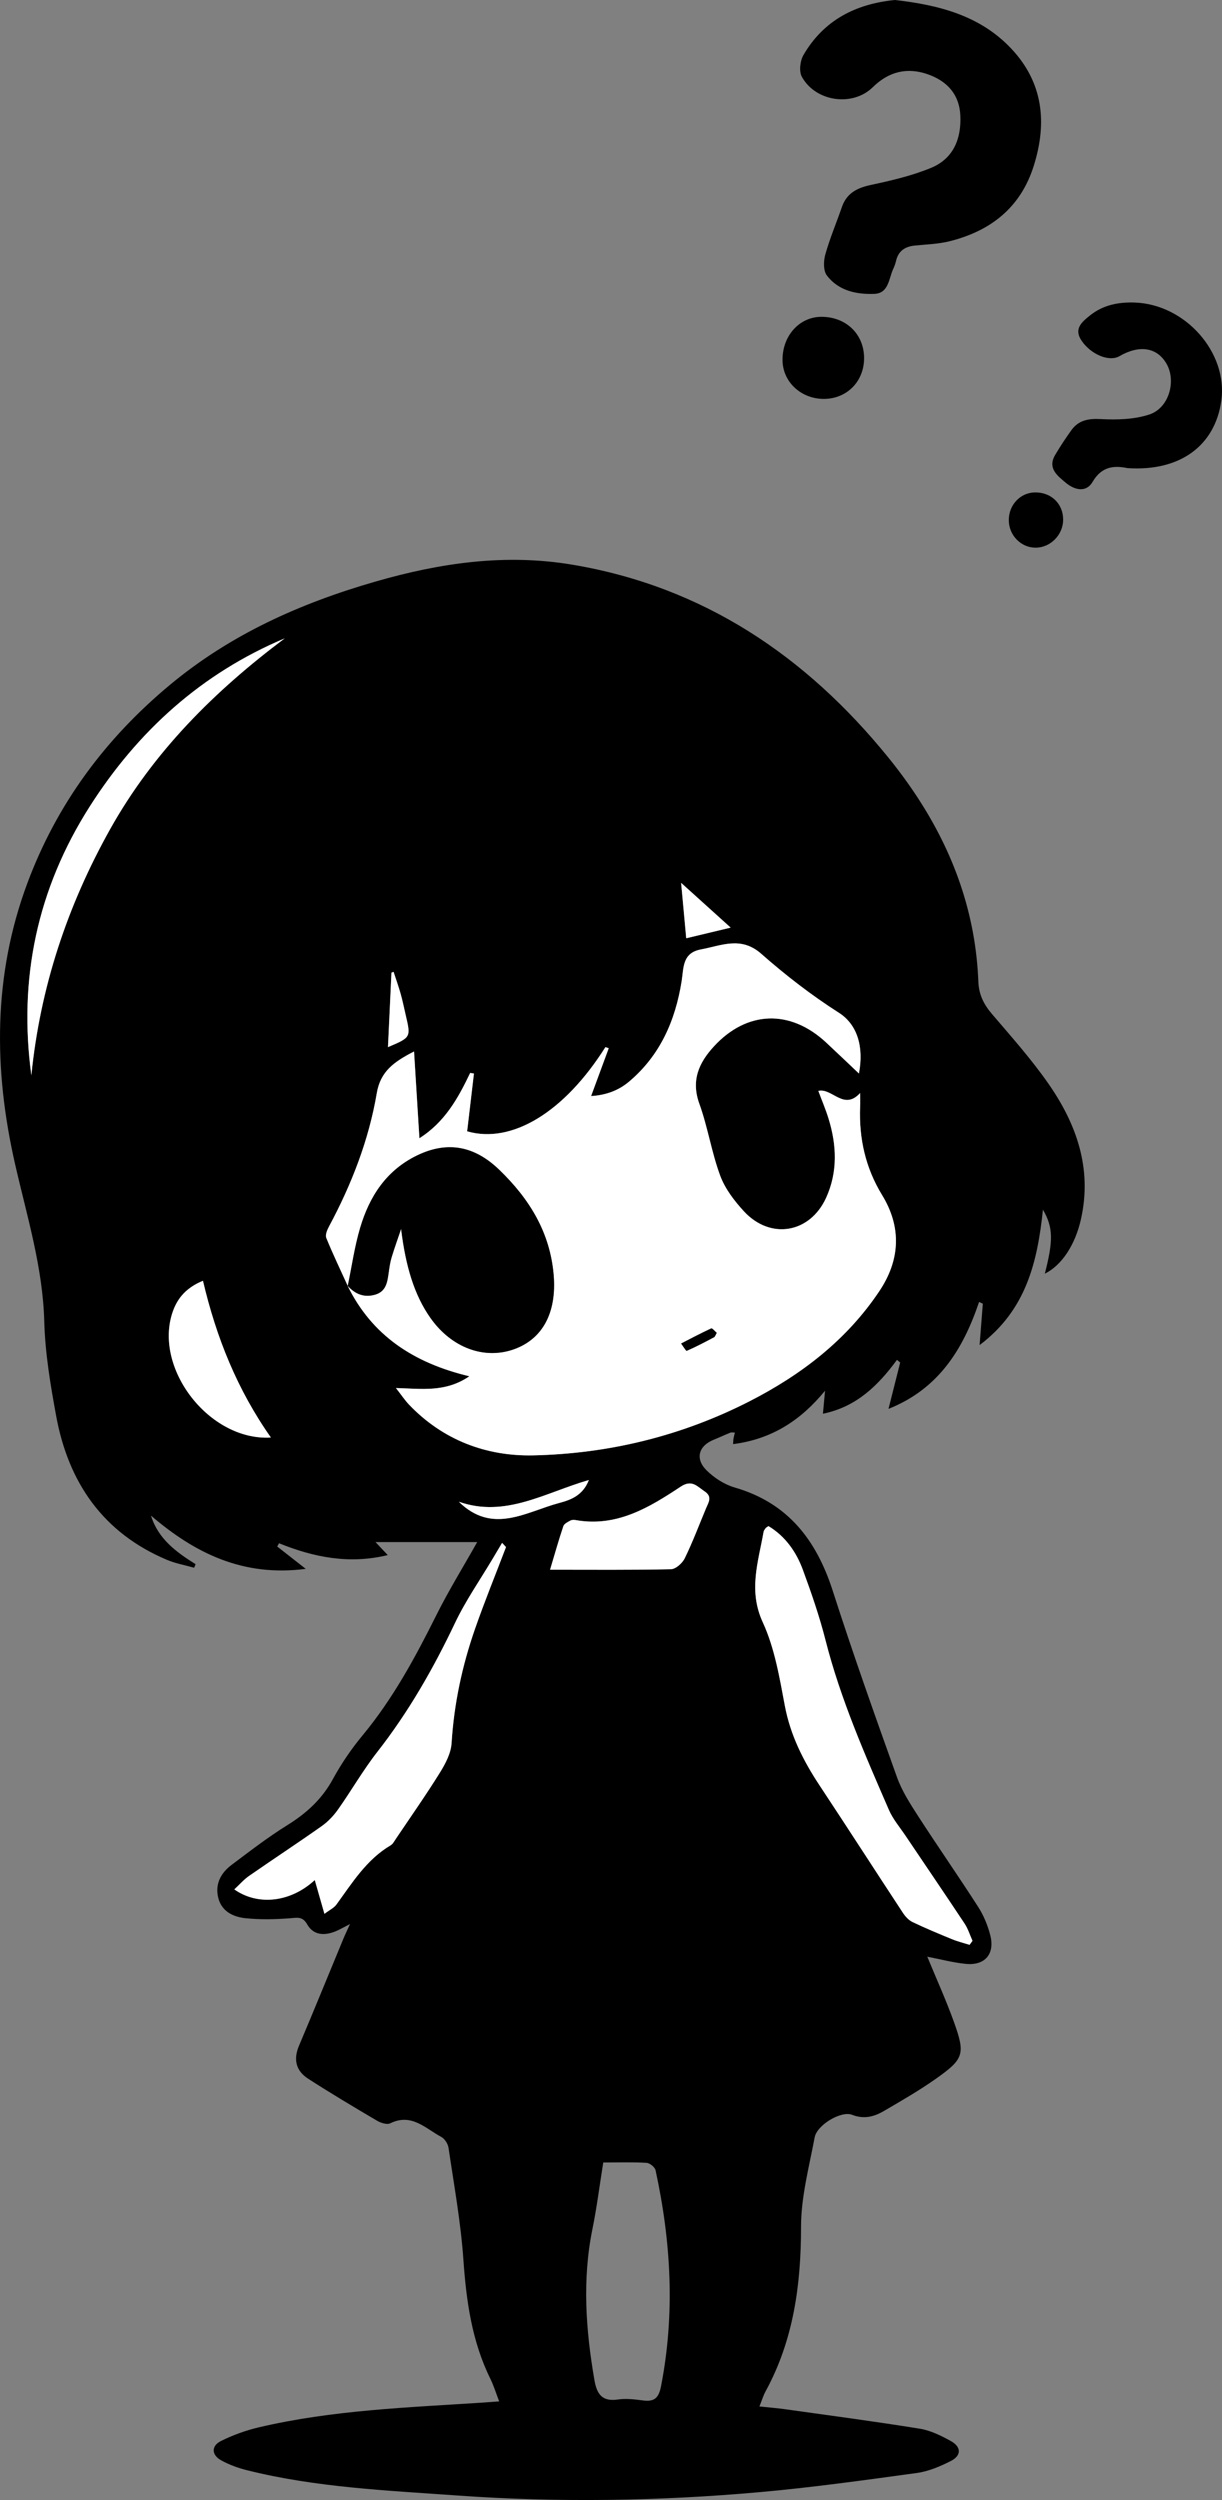 <?xml version="1.0" encoding="utf-8"?>
<!-- Generator: Adobe Illustrator 16.0.3, SVG Export Plug-In . SVG Version: 6.00 Build 0)  -->
<!DOCTYPE svg PUBLIC "-//W3C//DTD SVG 1.1//EN" "http://www.w3.org/Graphics/SVG/1.1/DTD/svg11.dtd">
<svg version="1.1" id="レイヤー_1" xmlns="http://www.w3.org/2000/svg" xmlns:xlink="http://www.w3.org/1999/xlink" x="0px"
	 y="0px" width="437.231px" height="893.885px" viewBox="0 0 437.231 893.885" enable-background="new 0 0 437.231 893.885"
	 xml:space="preserve">
<rect x="0" y="0" width="437.231" height="893.885" fill="#808080" stroke="none"/>
<path fill-rule="evenodd" clip-rule="evenodd" d="M331.78,699.617c3.262,7.915,6.694,15.45,9.49,23.215
	c4.181,11.605,3.656,13.328-6.374,20.406c-5.971,4.215-12.346,7.876-18.667,11.566c-3.488,2.036-7.091,3.007-11.358,1.341
	c-3.934-1.535-12.554,3.648-13.383,8.063c-1.992,10.606-4.878,21.308-4.878,31.97c0,20.716-2.662,40.5-12.709,58.891
	c-0.788,1.443-1.254,3.062-2.176,5.359c3.402,0.366,6.464,0.609,9.5,1.035c15.973,2.24,31.968,4.35,47.887,6.923
	c3.838,0.62,7.604,2.488,11.067,4.394c3.835,2.108,3.869,5.21,0.013,7.161c-3.813,1.931-7.977,3.704-12.161,4.277
	c-18.792,2.575-37.602,5.203-56.488,6.875c-35.897,3.178-71.883,3.744-107.854,1.177c-25.241-1.801-50.596-2.867-75.312-9.04
	c-3.196-0.798-6.404-1.958-9.271-3.553c-3.481-1.937-3.571-5.146-0.023-6.904c4.279-2.12,8.896-3.791,13.548-4.883
	c26.417-6.198,53.445-7.087,80.365-8.86c1.633-0.107,3.264-0.238,5.61-0.411c-1.171-3.031-1.969-5.676-3.173-8.121
	c-6.616-13.434-8.593-27.779-9.63-42.561c-0.938-13.39-3.363-26.68-5.32-39.985c-0.211-1.429-1.371-3.242-2.611-3.904
	c-5.641-3.011-10.635-8.604-18.239-4.854c-1.165,0.574-3.393-0.143-4.734-0.932c-8.298-4.885-16.58-9.813-24.669-15.032
	c-4.31-2.781-5.346-6.823-3.254-11.76c5.39-12.721,10.596-25.521,15.889-38.283c0.604-1.455,1.294-2.874,2.37-5.251
	c-2.376,1.21-3.742,2.038-5.205,2.625c-3.95,1.587-7.857,1.449-10.117-2.498c-1.688-2.948-3.524-2.391-6.156-2.188
	c-5.274,0.404-10.644,0.529-15.893-0.015c-4.395-0.456-8.561-2.395-9.776-7.315c-1.218-4.932,0.96-8.894,4.807-11.777
	c6.528-4.893,13.013-9.905,19.932-14.197c6.825-4.233,12.358-9.275,16.26-16.421c3.019-5.529,6.639-10.839,10.661-15.691
	c10.836-13.072,18.808-27.803,26.343-42.89c4.436-8.882,9.675-17.36,14.654-26.199c-11.663,0-23.802,0-36.396,0
	c1.29,1.369,2.63,2.792,4.384,4.655c-13.842,3.348-26.485,0.776-38.902-4.236c-0.215,0.39-0.429,0.78-0.644,1.171
	c3.076,2.407,6.151,4.815,10.204,7.988c-22.431,2.925-39.664-5.587-55.369-19.036c2.573,8.353,9.059,13.051,15.967,17.373
	c-0.179,0.42-0.358,0.84-0.537,1.261c-3.257-0.928-6.654-1.525-9.751-2.834c-22.892-9.669-35.252-27.68-39.619-51.493
	c-2.038-11.117-3.939-22.405-4.241-33.661c-0.521-19.42-6.186-37.665-10.442-56.311c-7.708-33.765-7.92-67.402,4.361-100.392
	c10.54-28.31,27.848-51.691,51.037-70.972c21.684-18.03,46.529-29.148,73.491-36.924c23.31-6.722,46.599-10.067,70.528-6.045
	c46.783,7.863,83.539,32.601,113.002,68.91c14.997,18.482,25.993,39.098,30.328,62.784c1.046,5.717,1.681,11.555,1.905,17.359
	c0.18,4.646,1.929,8.152,4.884,11.605c6.921,8.087,14.039,16.089,20.119,24.794c10.134,14.511,15.776,30.432,11.718,48.536
	c-2.068,9.223-6.862,16.503-12.938,19.513c3.057-11.877,3.033-16.495-0.668-22.904c-1.978,18.795-6.011,35.89-22.665,48.425
	c0.457-5.86,0.806-10.333,1.154-14.805c-0.447-0.204-0.896-0.408-1.344-0.612c-5.695,16.864-14.426,31.071-32.409,38.23
	c1.497-5.93,2.841-11.248,4.185-16.567c-0.383-0.324-0.765-0.648-1.147-0.973c-6.732,9.16-14.471,16.816-26.493,19.272
	c0.289-3.164,0.521-5.697,0.752-8.23c-8.637,10.547-18.96,17.315-32.896,19.093c0.064-0.94,0.061-1.498,0.15-2.039
	c0.103-0.623,0.288-1.233,0.495-2.089c-0.71,0-1.224-0.137-1.618,0.023c-2.004,0.809-3.959,1.736-5.964,2.543
	c-5.389,2.17-6.77,6.773-2.549,10.95c2.735,2.706,6.4,5.072,10.069,6.132c19.069,5.509,29.253,18.831,35.096,37.016
	c7.176,22.331,15.033,44.448,22.946,66.531c1.771,4.942,4.729,9.537,7.606,13.99c7.047,10.904,14.485,21.555,21.497,32.48
	c1.942,3.027,3.377,6.547,4.281,10.039c1.729,6.682-1.87,10.926-8.686,10.271C341.082,701.755,336.614,700.545,331.78,699.617z
	 M124.431,459.791l-0.09-0.126c8.726,17.808,23.624,27.661,43.604,32.419c-8.565,5.84-17.05,4.458-26.278,4.201
	c2.033,2.599,3.208,4.389,4.662,5.913c12.12,12.695,27.622,18.538,44.529,18.167c27.067-0.595,53.146-6.974,77.379-19.37
	c18.454-9.439,34.679-21.844,46.381-39.338c7.459-11.15,8.034-22.824,1-34.341c-5.96-9.756-8.291-20.228-7.875-31.486
	c0.062-1.669,0.008-3.342,0.008-5.013c-5.883,6.447-10.024-1.941-14.953-0.763c1.25,3.354,2.616,6.551,3.64,9.854
	c2.95,9.517,3.354,19.092-0.836,28.326c-5.771,12.722-19.931,15.146-29.399,4.905c-3.448-3.73-6.778-8.086-8.516-12.768
	c-3.103-8.356-4.438-17.363-7.472-25.751c-3.028-8.369-0.11-14.674,5.198-20.458c11.804-12.862,27.356-13.342,40.164-1.43
	c3.831,3.563,7.609,7.186,11.749,11.099c1.826-9.565-0.604-17.523-7.142-21.694c-9.788-6.243-19.09-13.429-27.811-21.107
	c-7.258-6.39-14.21-2.93-21.551-1.571c-6.771,1.254-6.167,6.632-6.933,11.399c-2.258,14.065-7.671,26.5-18.834,35.901
	c-3.873,3.263-8.331,4.798-13.563,5.148c2.265-6.145,4.287-11.633,6.311-17.122c-0.397-0.127-0.794-0.254-1.19-0.381
	c-14.671,23.265-33.491,34.702-49.469,30.102c0.809-6.878,1.62-13.771,2.431-20.663c-0.446-0.073-0.894-0.147-1.341-0.221
	c-4.285,8.974-9.031,17.572-18.169,23.355c-0.656-10.604-1.265-20.434-1.92-31.019c-7.163,3.673-12.005,7.107-13.319,14.848
	c-2.861,16.856-9.029,32.684-17.121,47.756c-0.649,1.208-1.391,2.993-0.96,4.05C119.113,448.419,121.833,454.08,124.431,459.791z
	 M346.912,695.378c0.349-0.48,0.696-0.961,1.045-1.44c-0.928-2.059-1.596-4.29-2.827-6.147c-6.98-10.531-14.106-20.966-21.16-31.448
	c-2.038-3.029-4.488-5.896-5.922-9.198c-8.61-19.835-17.324-39.625-22.686-60.705c-2.168-8.525-5.062-16.895-8.106-25.158
	c-2.379-6.456-6.285-11.991-12.307-15.629c-0.536,0.393-0.853,0.532-1.028,0.773c-0.292,0.4-0.631,0.841-0.713,1.307
	c-1.89,10.723-5.526,20.956-0.281,32.322c4.25,9.21,5.985,19.722,7.893,29.834c1.998,10.591,6.636,19.736,12.469,28.548
	c10.006,15.115,19.815,30.358,29.779,45.5c0.856,1.301,2.068,2.633,3.432,3.285c4.64,2.219,9.396,4.198,14.159,6.146
	C342.679,694.193,344.824,694.717,346.912,695.378z M116.083,684.291c1.851-1.402,3.411-2.118,4.292-3.328
	c5.673-7.794,10.766-16.08,19.399-21.178c0.802-0.474,1.314-1.492,1.871-2.318c5.299-7.872,10.761-15.644,15.771-23.696
	c1.973-3.171,3.936-6.915,4.159-10.507c0.875-14.092,3.788-27.706,8.417-40.955c3.427-9.809,7.354-19.442,11.06-29.153
	c-0.467-0.501-0.934-1.001-1.4-1.502c-1.081,1.82-2.164,3.64-3.245,5.46c-4.58,7.717-9.774,15.143-13.611,23.213
	c-7.753,16.309-16.629,31.815-27.78,46.069c-5.113,6.537-9.268,13.817-14.072,20.608c-1.589,2.246-3.606,4.362-5.847,5.943
	c-8.57,6.046-17.345,11.799-25.961,17.781c-1.892,1.313-3.443,3.115-5.297,4.827c8.55,5.985,20.192,4.592,28.791-3.348
	C113.782,676.242,114.819,679.872,116.083,684.291z M215.843,773.195c-1.336,8.34-2.3,16.098-3.857,23.734
	c-3.691,18.107-2.409,36.074,0.701,54.079c0.858,4.969,2.714,7.765,8.368,6.937c2.913-0.426,6.001-0.063,8.958,0.327
	c4.05,0.535,5.667-0.781,6.498-5.038c5.064-25.938,3.619-51.656-1.953-77.275c-0.24-1.103-2.067-2.57-3.229-2.639
	C226.368,773.026,221.38,773.195,215.843,773.195z M11.22,384.475c3.142-31.402,12.845-60.583,28.153-87.956
	c15.46-27.646,37.35-49.43,62.495-68.273c-29.721,12.518-52.523,33.108-69.737,60.086C13.328,317.801,6.549,349.971,11.22,384.475z
	 M196.817,561.248c15.337,0,29.296,0.139,43.244-0.177c1.716-0.039,4.082-2.154,4.933-3.898c2.841-5.82,5.128-11.91,7.628-17.896
	c0.878-2.103,2.374-4.121-0.532-6.049c-2.681-1.777-4.517-4.338-8.561-1.658c-11.284,7.474-22.897,14.511-37.47,11.946
	c-0.637-0.112-1.434-0.131-1.965,0.158c-0.944,0.514-2.229,1.132-2.52,1.994C199.944,550.495,198.568,555.407,196.817,561.248z
	 M72.62,457.95c-5.683,2.311-9.045,5.959-10.817,11.07c-6.983,20.145,13.05,46.264,35.124,44.97
	C84.974,497.016,77.412,478.391,72.62,457.95z M164.17,536.942c12.031,11.833,23.988,3.642,35.855,0.462
	c4.096-1.098,8.47-2.589,10.677-8.232C194.899,533.753,180.782,542.782,164.17,536.942z M261.434,331.673
	c-6.34-5.724-12.476-11.262-17.726-16.001c0.507,5.502,1.165,12.648,1.823,19.799C250.966,334.173,256.016,332.967,261.434,331.673z
	 M138.814,374.403c8.21-3.486,8.211-3.486,6.369-11.365c-0.601-2.573-1.12-5.17-1.836-7.71c-0.744-2.646-1.68-5.236-2.532-7.852
	c-0.249,0.101-0.499,0.2-0.748,0.301C139.652,356.6,139.237,365.422,138.814,374.403z"/>
<path fill-rule="evenodd" clip-rule="evenodd" d="M320.219,0c15.723,1.799,30.465,5.544,41.631,17.41
	c11.44,12.157,12.869,26.524,8.019,41.914c-4.702,14.922-15.434,23.281-30.146,26.94c-4.007,0.996-8.24,1.114-12.38,1.528
	c-3.535,0.354-5.934,1.931-6.757,5.553c-0.22,0.968-0.582,1.92-0.999,2.822c-1.608,3.476-1.607,8.694-6.722,8.901
	c-6.431,0.259-12.871-1.115-17.021-6.581c-1.29-1.697-1.205-5.153-0.556-7.47c1.615-5.755,3.972-11.299,5.929-16.963
	c1.738-5.031,5.482-6.887,10.467-7.948c7.268-1.549,14.624-3.271,21.46-6.089c7.972-3.286,10.875-10.404,10.465-18.771
	c-0.371-7.579-4.815-12.288-11.645-14.685c-7.417-2.603-14.011-0.962-19.696,4.629c-7.16,7.041-20.437,5.24-25.372-3.752
	c-1.07-1.951-0.62-5.704,0.587-7.779C294.762,7.152,306.244,1.367,320.219,0z"/>
<path fill-rule="evenodd" clip-rule="evenodd" d="M403.43,167.373c-4.239-0.844-9.042-1.014-12.501,4.917
	c-2.284,3.917-6.413,2.985-9.578,0.332c-3.031-2.541-6.631-5.19-3.797-9.988c1.775-3.005,3.707-5.931,5.744-8.766
	c2.584-3.596,6.019-4.263,10.492-4.028c5.82,0.305,12.06,0.162,17.495-1.654c6.991-2.335,9.623-11.913,6.134-18.063
	c-3.35-5.907-9.689-6.947-16.887-2.771c-3.606,2.093-10.073-0.521-13.478-5.435c-2.995-4.323,0.017-6.781,2.941-9.123
	c4.65-3.725,10.08-4.812,15.945-4.621c18.13,0.59,33.447,17.859,31.04,35.119C434.746,159.315,422.271,168.637,403.43,167.373z"/>
<path fill-rule="evenodd" clip-rule="evenodd" d="M294.881,142.625c-8.192,0.059-14.752-5.979-14.891-13.702
	c-0.157-8.785,6.026-15.69,14.009-15.645c8.729,0.05,15.074,6.149,15.171,14.583C309.266,136.238,303.142,142.566,294.881,142.625z"
	/>
<path fill-rule="evenodd" clip-rule="evenodd" d="M370.639,195.823c-5.313,0.063-9.721-4.444-9.694-9.913
	c0.026-5.366,4.064-9.688,9.195-9.84c5.889-0.177,10.275,3.997,10.255,9.755C380.375,191.19,375.915,195.761,370.639,195.823z"/>
<path fill-rule="evenodd" clip-rule="evenodd" fill="#FFFFFF" d="M124.431,459.791c-2.598-5.711-5.317-11.372-7.685-17.177
	c-0.431-1.057,0.311-2.842,0.96-4.05c8.092-15.072,14.26-30.899,17.121-47.756c1.314-7.74,6.156-11.175,13.319-14.848
	c0.655,10.585,1.264,20.415,1.92,31.019c9.138-5.783,13.884-14.382,18.169-23.355c0.447,0.073,0.895,0.147,1.341,0.221
	c-0.811,6.893-1.622,13.785-2.431,20.663c15.978,4.601,34.798-6.837,49.469-30.102c0.396,0.127,0.793,0.254,1.19,0.381
	c-2.023,5.489-4.046,10.978-6.311,17.122c5.231-0.351,9.689-1.886,13.563-5.148c11.163-9.401,16.576-21.836,18.834-35.901
	c0.766-4.768,0.161-10.146,6.933-11.399c7.341-1.358,14.293-4.818,21.551,1.571c8.721,7.679,18.022,14.864,27.811,21.107
	c6.537,4.171,8.968,12.129,7.142,21.694c-4.14-3.913-7.918-7.535-11.749-11.099c-12.808-11.912-28.36-11.433-40.164,1.43
	c-5.309,5.784-8.227,12.089-5.198,20.458c3.034,8.388,4.369,17.395,7.472,25.751c1.737,4.682,5.067,9.037,8.516,12.768
	c9.469,10.24,23.629,7.816,29.399-4.905c4.189-9.234,3.786-18.81,0.836-28.326c-1.023-3.304-2.39-6.5-3.64-9.854
	c4.929-1.179,9.07,7.21,14.953,0.763c0,1.671,0.054,3.344-0.008,5.013c-0.416,11.259,1.915,21.73,7.875,31.486
	c7.034,11.517,6.459,23.19-1,34.341c-11.702,17.494-27.927,29.898-46.381,39.338c-24.233,12.396-50.312,18.775-77.379,19.37
	c-16.907,0.371-32.409-5.472-44.529-18.167c-1.454-1.524-2.629-3.314-4.662-5.913c9.229,0.257,17.713,1.639,26.278-4.201
	c-19.98-4.758-34.879-14.611-43.592-32.403c2.66,2.995,5.867,4.351,9.828,3.229c3.993-1.13,4.41-4.527,4.886-7.894
	c0.256-1.811,0.501-3.648,1.027-5.391c1.042-3.449,2.276-6.84,3.431-10.255c1.628,13.428,4.721,23.683,10.521,31.896
	c7.516,10.642,19.288,14.999,29.999,11.104c10.083-3.667,15.185-13.019,14.053-26.482c-1.278-15.201-8.644-27.202-19.496-37.652
	c-8.71-8.387-18.341-10.432-29.336-5.123c-11.033,5.328-17.062,14.662-20.387,25.861
	C126.865,445.755,125.879,452.841,124.431,459.791z M256.449,476.558c-0.67-0.56-1.627-1.742-1.968-1.585
	c-3.647,1.68-7.198,3.57-10.775,5.404c0.685,0.915,1.756,2.717,1.994,2.612c3.335-1.458,6.568-3.154,9.788-4.862
	C255.857,477.932,256.002,477.314,256.449,476.558z"/>
<path fill-rule="evenodd" clip-rule="evenodd" fill="#FFFFFF" d="M346.912,695.378c-2.088-0.661-4.233-1.185-6.254-2.011
	c-4.763-1.948-9.52-3.928-14.159-6.146c-1.363-0.652-2.575-1.984-3.432-3.285c-9.964-15.142-19.773-30.385-29.779-45.5
	c-5.833-8.812-10.471-17.957-12.469-28.548c-1.907-10.112-3.643-20.624-7.893-29.834c-5.245-11.366-1.608-21.6,0.281-32.322
	c0.082-0.466,0.421-0.906,0.713-1.307c0.176-0.241,0.492-0.381,1.028-0.773c6.021,3.638,9.928,9.173,12.307,15.629
	c3.045,8.264,5.938,16.633,8.106,25.158c5.361,21.08,14.075,40.87,22.686,60.705c1.434,3.302,3.884,6.169,5.922,9.198
	c7.054,10.482,14.18,20.917,21.16,31.448c1.231,1.857,1.899,4.089,2.827,6.147C347.608,694.417,347.261,694.897,346.912,695.378z"/>
<path fill-rule="evenodd" clip-rule="evenodd" fill="#FFFFFF" d="M116.083,684.291c-1.264-4.419-2.302-8.049-3.456-12.083
	c-8.598,7.939-20.241,9.333-28.791,3.348c1.854-1.712,3.405-3.515,5.297-4.827c8.616-5.982,17.391-11.735,25.961-17.781
	c2.241-1.581,4.258-3.697,5.847-5.943c4.804-6.791,8.959-14.071,14.072-20.608c11.151-14.254,20.027-29.761,27.78-46.069
	c3.837-8.07,9.031-15.496,13.611-23.213c1.081-1.82,2.164-3.64,3.245-5.46c0.467,0.501,0.934,1.001,1.4,1.502
	c-3.705,9.711-7.633,19.345-11.06,29.153c-4.629,13.249-7.542,26.863-8.417,40.955c-0.224,3.592-2.187,7.336-4.159,10.507
	c-5.01,8.053-10.472,15.824-15.771,23.696c-0.557,0.826-1.069,1.845-1.871,2.318c-8.634,5.098-13.727,13.384-19.399,21.178
	C119.495,682.173,117.935,682.889,116.083,684.291z"/>
<path fill-rule="evenodd" clip-rule="evenodd" fill="#FFFFFF" d="M11.22,384.475c-4.671-34.504,2.108-66.674,20.911-96.144
	c17.213-26.978,40.016-47.568,69.737-60.086c-25.145,18.844-47.035,40.628-62.495,68.273
	C24.065,323.892,14.362,353.072,11.22,384.475z"/>
<path fill-rule="evenodd" clip-rule="evenodd" fill="#FFFFFF" d="M196.817,561.248c1.751-5.841,3.127-10.753,4.758-15.579
	c0.291-0.862,1.575-1.48,2.52-1.994c0.531-0.289,1.328-0.271,1.965-0.158c14.572,2.564,26.186-4.473,37.47-11.946
	c4.044-2.68,5.88-0.119,8.561,1.658c2.906,1.928,1.41,3.946,0.532,6.049c-2.5,5.985-4.787,12.075-7.628,17.896
	c-0.851,1.744-3.217,3.859-4.933,3.898C226.113,561.387,212.154,561.248,196.817,561.248z"/>
<path fill-rule="evenodd" clip-rule="evenodd" fill="#FFFFFF" d="M72.62,457.95c4.792,20.44,12.354,39.065,24.307,56.04
	c-22.074,1.294-42.106-24.825-35.124-44.97C63.575,463.909,66.937,460.261,72.62,457.95z"/>
<path fill-rule="evenodd" clip-rule="evenodd" fill="#FFFFFF" d="M164.17,536.942c16.612,5.84,30.729-3.189,46.532-7.771
	c-2.207,5.644-6.581,7.135-10.677,8.232C188.158,540.584,176.201,548.775,164.17,536.942z"/>
<path fill-rule="evenodd" clip-rule="evenodd" fill="#FFFFFF" d="M261.434,331.673c-5.418,1.294-10.468,2.5-15.902,3.798
	c-0.658-7.15-1.316-14.297-1.823-19.799C248.958,320.411,255.094,325.949,261.434,331.673z"/>
<path fill-rule="evenodd" clip-rule="evenodd" fill="#FFFFFF" d="M138.814,374.403c0.423-8.981,0.838-17.804,1.253-26.626
	c0.249-0.101,0.499-0.2,0.748-0.301c0.853,2.615,1.788,5.206,2.532,7.852c0.716,2.54,1.235,5.137,1.836,7.71
	C147.025,370.917,147.024,370.917,138.814,374.403z"/>
<path fill-rule="evenodd" clip-rule="evenodd" d="M124.431,459.791c1.448-6.95,2.435-14.036,4.448-20.817
	c3.325-11.199,9.354-20.533,20.387-25.861c10.995-5.309,20.626-3.264,29.336,5.123c10.853,10.45,18.218,22.451,19.496,37.652
	c1.132,13.464-3.97,22.815-14.053,26.482c-10.711,3.896-22.483-0.462-29.999-11.104c-5.801-8.214-8.894-18.469-10.521-31.896
	c-1.154,3.415-2.389,6.806-3.431,10.255c-0.526,1.742-0.771,3.58-1.027,5.391c-0.476,3.366-0.893,6.764-4.886,7.894
	c-3.961,1.122-7.168-0.233-9.828-3.229C124.341,459.665,124.431,459.791,124.431,459.791z"/>
<path fill-rule="evenodd" clip-rule="evenodd" d="M256.449,476.558c-0.447,0.757-0.592,1.374-0.961,1.569
	c-3.22,1.708-6.453,3.404-9.788,4.862c-0.238,0.104-1.31-1.697-1.994-2.612c3.577-1.834,7.128-3.725,10.775-5.404
	C254.822,474.815,255.779,475.998,256.449,476.558z"/>
</svg>
